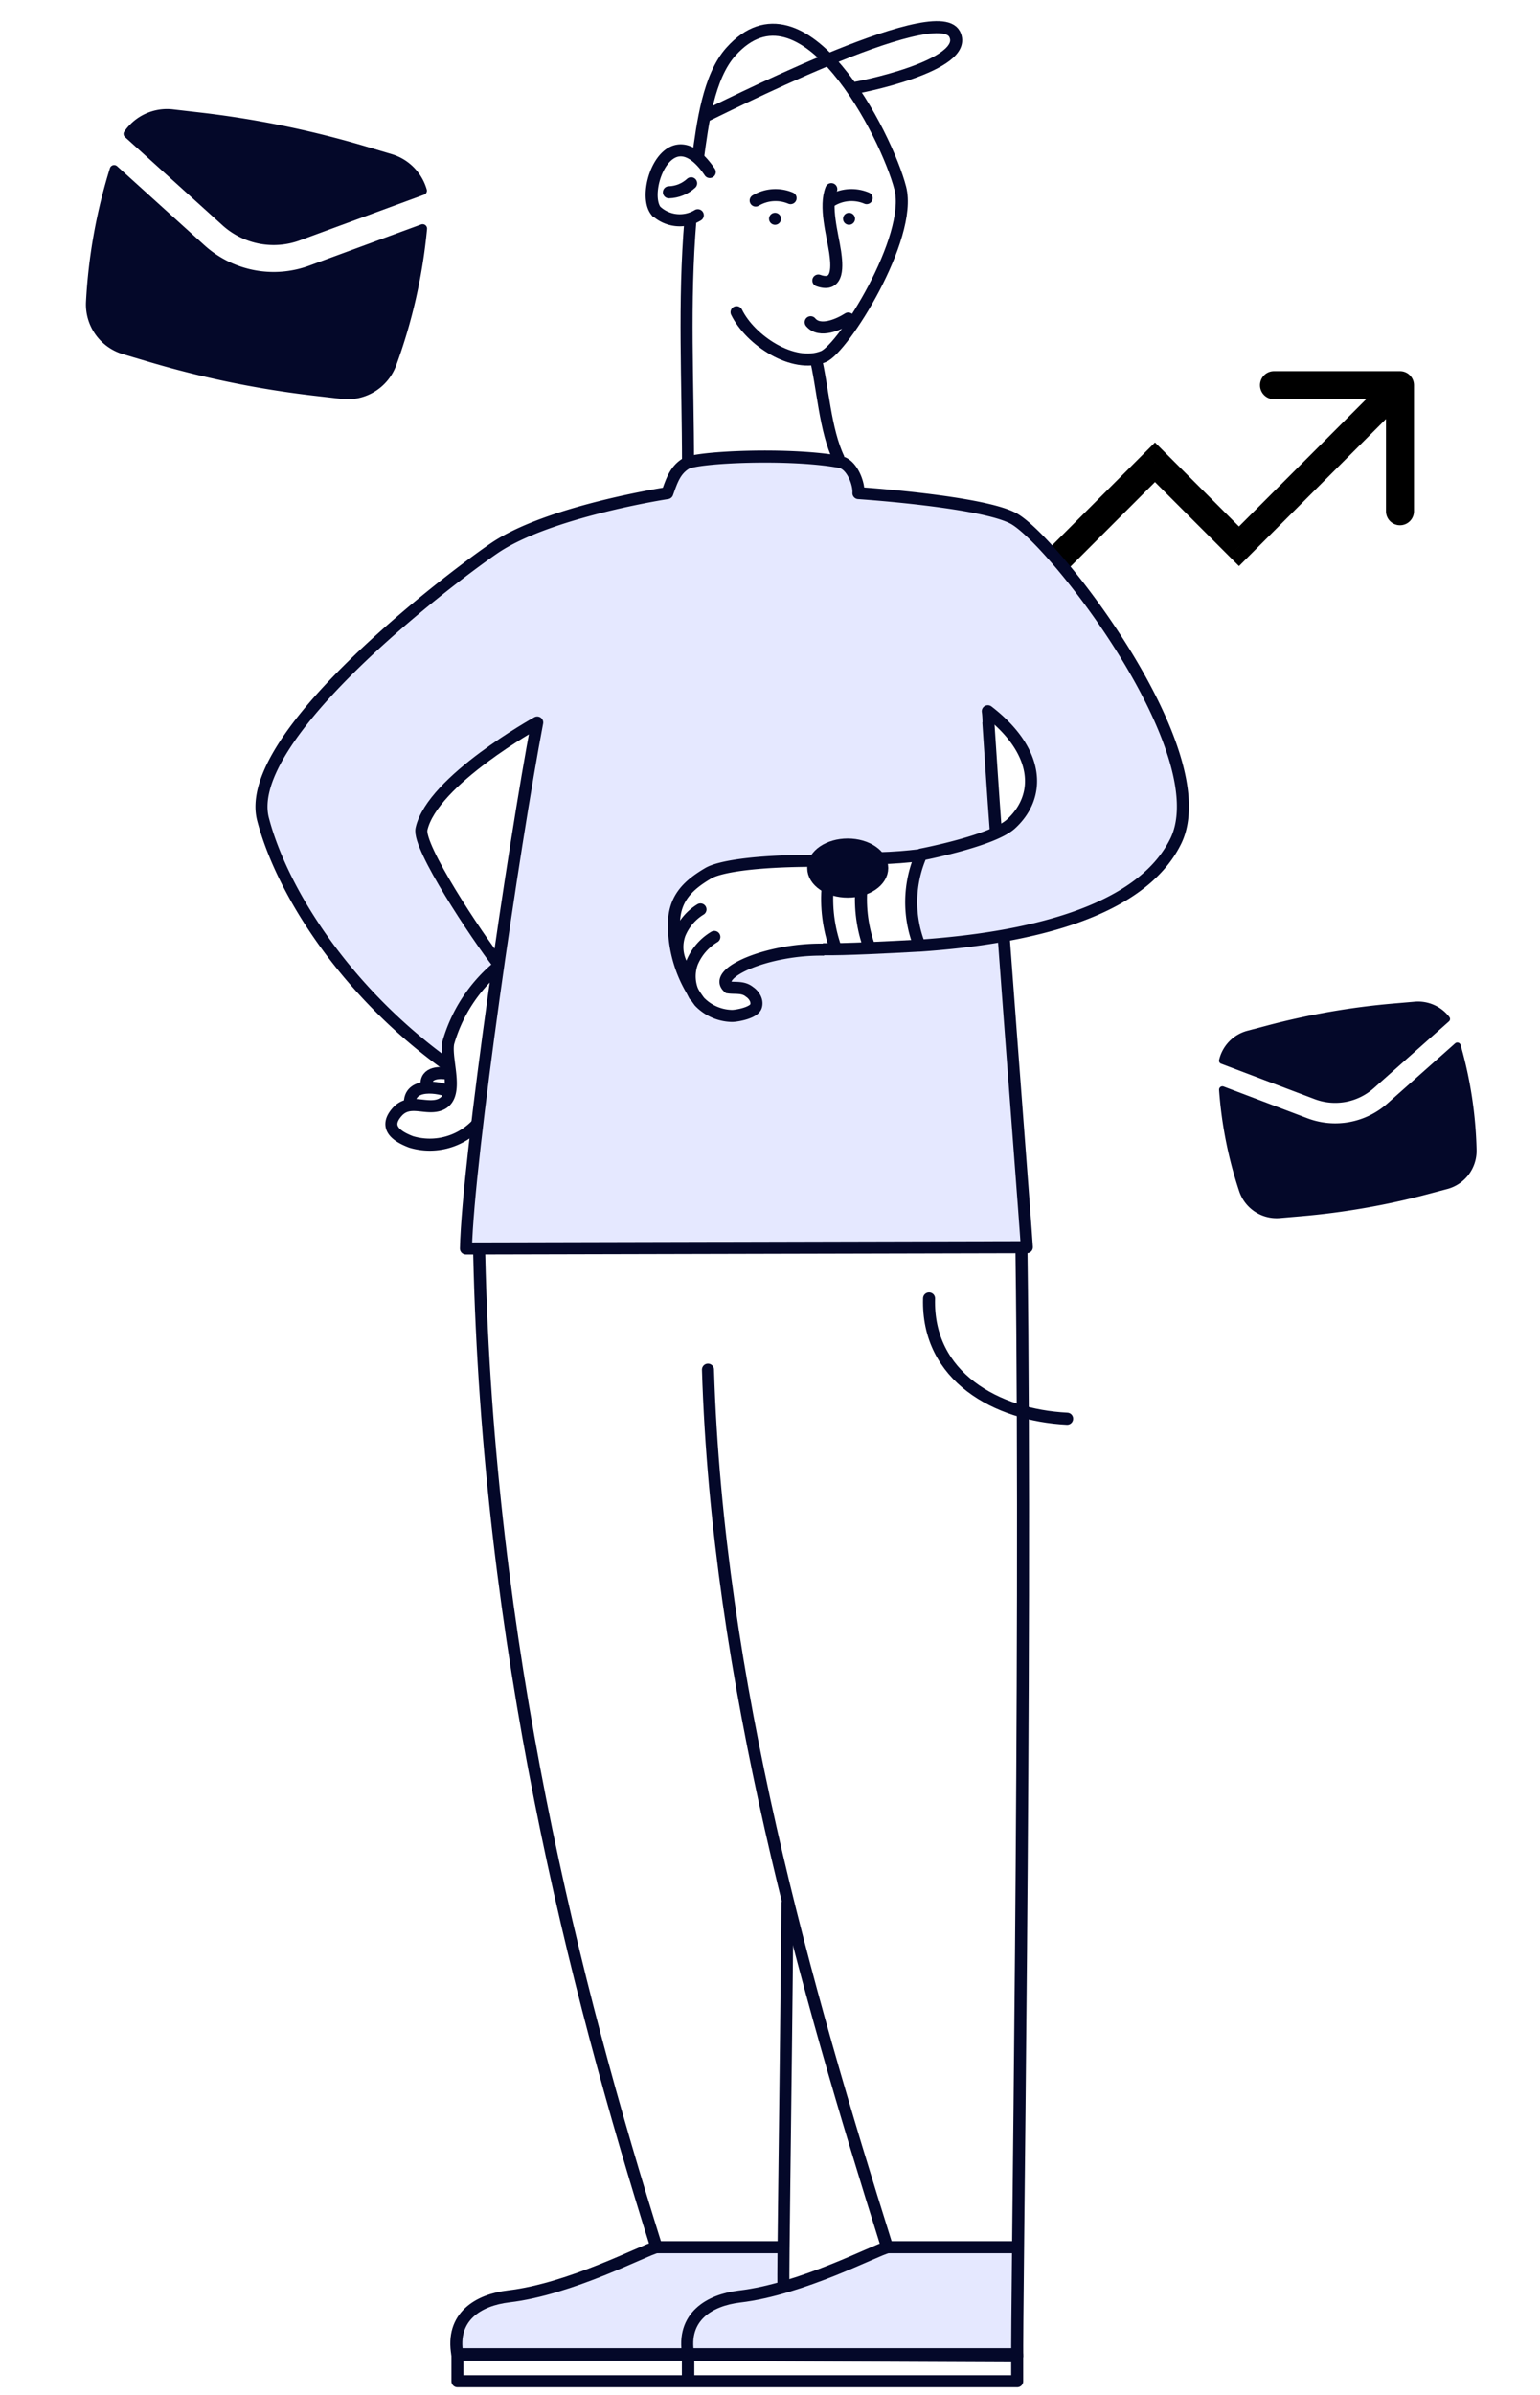 <svg xmlns="http://www.w3.org/2000/svg" width="110" height="171" fill="none">
  <path fill="#000" d="M70.29 43.793a1 1 0 0 0 1.415 1.414l-1.414-1.414ZM82.499 33l.707-.707-.707-.707-.707.707.707.707Zm6 6-.707.707.707.707.707-.707-.707-.707Zm12.5-11.5a1 1 0 0 0-1-1h-9a1 1 0 0 0 0 2h8v8a1 1 0 0 0 2 0v-9ZM71.705 45.207l11.5-11.5-1.414-1.414-11.5 11.5 1.414 1.414Zm10.086-11.5 6 6 1.414-1.414-6-6-1.414 1.414Zm7.414 6 11.5-11.5-1.414-1.414-11.5 11.5 1.414 1.414Z"/>
  <path fill="#E5E8FF" d="M49.192 168.015v.051c-.499-2.718 1.517-3.909 3.654-4.163a20.127 20.127 0 0 0 3.176-.672c3.491-1.018 6.758-2.697 7.39-2.84h9.293c0 4.163-.072 6.912-.061 7.634l-23.452-.01Z"/>
  <path fill="#E5E8FF" d="M49.16 168.117H32.682c-.478-2.708 1.538-3.898 3.665-4.143 4.428-.519 9.74-3.338 10.565-3.511h9.06v2.85a20.01 20.01 0 0 1-3.177.671c-2.107.224-4.132 1.405-3.633 4.133ZM35.574 68.845c1.017-6.759 2.035-13.426 2.738-17.304 0 0-7.441 4.153-8.215 7.614-.285 1.272 3.878 7.613 5.466 9.66l.01.03Zm30.23-7.858a40.939 40.939 0 0 1-2.982.325 2.677 2.677 0 0 0-2.27-1.017 2.576 2.576 0 0 0-2.351 1.16c-4.52 0-6.85.448-7.584.875-1.608.937-2.524 1.945-2.473 3.838a10.067 10.067 0 0 0 1.374 4.763c.123.192.263.373.418.54a3.318 3.318 0 0 0 2.32 1.018c.367 0 1.578-.224 1.72-.693.143-.468-.244-.885-.457-1.017-.459-.387-1.018-.255-1.507-.326-1.201-1.018 2.758-2.748 6.728-2.708h3.349c1.15 0 2.371-.101 3.634-.203a8.44 8.44 0 0 1 .05-6.535l.031-.02Zm5.374-1.466c.367-.188.709-.42 1.018-.692 2.22-2.036 2.036-5.242-1.659-8.051 0 0 .275 4.55.58 8.662l.061.081Zm.479 7.237c.692 9.425 1.547 20.408 1.659 22.23l-40.063.092c0-1.832.346-5.028.804-8.856.397-3.379.916-7.247 1.456-11.094h-.102a10.973 10.973 0 0 0-3.37 5.272 5.75 5.75 0 0 0 .082 1.68h-.081c-7.37-5.202-11.94-12.418-13.284-17.589-1.526-5.822 13.009-16.947 16.49-19.34 3.858-2.646 12.387-3.949 12.387-3.949.336-.845.51-1.608 1.323-2.107l.194-.081c3.56-.53 7.178-.53 10.738 0h.112c.825.153 1.334 1.527 1.283 2.219 0 0 8.916.59 11.115 1.832 2.941 1.68 14.555 16.632 11.563 22.943-1.761 3.705-6.85 5.71-12.276 6.748h-.03Z"/>
  <path stroke="#040829" stroke-miterlimit="10" stroke-width=".86" d="M61.51 63.664c-.077 1.448.159 2.896.691 4.245M59.105 63.5c-.1 1.519.133 3.04.681 4.46"/>
  <path stroke="#040829" stroke-linejoin="round" stroke-width=".86" d="M65.629 67.511c-2.036.112-5.344.285-6.86.255"/>
  <path stroke="#040829" stroke-miterlimit="10" stroke-width=".86" d="M56.247 135.769c-.132 14.698-.336 26.668-.285 27.381"/>
  <path stroke="#040829" stroke-linejoin="round" stroke-width=".86" d="M71.686 66.809c.692 9.425 1.547 20.408 1.66 22.23l-40.064.092c.143-6.321 3.45-28.979 5.09-37.55 0 0-7.492 4.143-8.265 7.604-.285 1.272 3.928 7.614 5.516 9.66"/>
  <path stroke="#040829" stroke-miterlimit="10" stroke-width=".86" d="M34.127 80.204a4.631 4.631 0 0 1-4.753 1.323c-1.293-.488-1.863-1.16-1.018-2.127.845-.967 1.944-.214 2.942-.489 1.67-.468.458-3.216.723-4.468a10.973 10.973 0 0 1 3.369-5.272"/>
  <path stroke="#040829" stroke-linejoin="round" stroke-width=".86" d="M70.61 51.622c0-.529-.052-.844-.052-.844 3.654 2.809 3.878 6.015 1.65 8.05-1.314 1.202-6.403 2.179-6.403 2.179a8.388 8.388 0 0 0-.122 6.504c7.42-.509 15.787-2.26 18.321-7.501 2.993-6.311-8.621-21.294-11.573-22.974-2.199-1.241-11.115-1.832-11.115-1.832.05-.692-.458-2.035-1.283-2.219-3.562-.672-10.26-.366-11.043.112-.784.479-1.018 1.262-1.324 2.107 0 0-8.53 1.303-12.387 3.95-3.481 2.391-18.016 13.517-16.49 19.339 1.354 5.17 5.925 12.387 13.304 17.64"/>
  <path stroke="#040829" stroke-linejoin="round" stroke-width=".86" d="M71.136 59.44c-.203-2.698-.427-6.22-.54-7.889"/>
  <path stroke="#040829" stroke-miterlimit="10" stroke-width=".86" d="M58.278 61.455c-4.57 0-6.922.448-7.665.875-1.608.937-2.524 1.944-2.473 3.838a9.16 9.16 0 0 0 1.822 5.343 3.318 3.318 0 0 0 2.32 1.018c.367 0 1.578-.224 1.72-.692.143-.468-.244-.885-.457-1.018-.459-.386-1.018-.254-1.507-.325-1.211-1.018 2.82-2.769 6.83-2.698"/>
  <path fill="#040829" stroke="#040829" stroke-miterlimit="10" stroke-width=".86" d="M60.552 63.654c1.36 0 2.463-.752 2.463-1.68 0-.927-1.102-1.68-2.463-1.68-1.36 0-2.463.753-2.463 1.68 0 .928 1.103 1.68 2.463 1.68Z"/>
  <path stroke="#040829" stroke-linecap="round" stroke-miterlimit="10" stroke-width=".86" d="M66.361 92.694c-.163 5.587 4.805 8.336 9.863 8.59"/>
  <path stroke="#040829" stroke-linecap="round" stroke-linejoin="round" stroke-width=".86" d="M50.569 97.783c.682 22.25 7.003 44.216 12.764 62.537l.05.122c-.813.173-6.106 2.993-10.565 3.512-2.127.254-4.152 1.435-3.654 4.163l23.503.102c-.092-1.324.692-49.428.295-78.874"/>
  <path stroke="#040829" stroke-linecap="round" stroke-linejoin="round" stroke-width=".86" d="M34.229 89.517c.63 28.093 6.779 52.217 12.662 70.915-.825.173-6.107 2.992-10.565 3.512-2.138.254-4.153 1.435-3.655 4.163h16.673"/>
  <path stroke="#040829" stroke-linecap="round" stroke-miterlimit="10" stroke-width=".86" d="M49.864 11.203c.316-2.31.733-5.72 2.341-7.511 5.16-5.772 11.136 5.974 12.103 9.75.895 3.523-4.072 11.462-5.507 12.022-2.148.865-5.211-1.17-6.189-3.176"/>
  <path stroke="#040829" stroke-miterlimit="10" stroke-width=".86" d="M49.145 33.178c0-6.025-.325-11.501.174-17.517M58.22 25.372c.57 2.33.693 5.293 1.7 7.4"/>
  <path stroke="#040829" stroke-linecap="round" stroke-miterlimit="10" stroke-width=".86" d="M50.697 12.282c-2.85-4.193-4.947 1.313-3.857 2.759a2.483 2.483 0 0 0 3.002.325"/>
  <path stroke="#040829" stroke-miterlimit="10" stroke-width=".86" d="M60.818 6.307c.346 0 8.52-1.618 7.37-3.868-1.314-2.554-17.05 5.527-18.027 5.955"/>
  <path stroke="#040829" stroke-linecap="round" stroke-miterlimit="10" stroke-width=".86" d="M56.47 14.145a2.768 2.768 0 0 0-2.493.173M61.902 14.145a2.788 2.788 0 0 0-2.504.173"/>
  <path stroke="#040829" stroke-linecap="round" stroke-linejoin="round" stroke-width=".86" d="M57.904 23.004c.652.784 2.036.153 2.687-.265"/>
  <path stroke="#040829" stroke-linecap="round" stroke-miterlimit="10" stroke-width=".86" d="M49.366 13.086c-.434.4-.998.627-1.588.642"/>
  <path fill="#040829" d="M55.339 16.048a.428.428 0 1 0 0-.855.428.428 0 0 0 0 .855ZM60.625 16.048a.428.428 0 1 0 0-.855.428.428 0 0 0 0 .855Z"/>
  <path stroke="#040829" stroke-linecap="round" stroke-miterlimit="10" stroke-width=".86" d="M59.378 13.503c-.498 1.242.082 3.197.275 4.49.122.875.316 2.574-1.2 2.035"/>
  <path stroke="#040829" stroke-miterlimit="10" stroke-width=".86" d="M46.516 160.432h9.303M63.372 160.432h9.293"/>
  <path stroke="#040829" stroke-linecap="round" stroke-linejoin="round" stroke-width=".86" d="M72.657 168.066H49.165V170h23.492v-1.934ZM49.135 168.066h-16.46V170h16.46v-1.934ZM49.61 71.064a2.84 2.84 0 0 1-.174-2.341 3.867 3.867 0 0 1 1.588-1.833M48.711 68.906a2.74 2.74 0 0 1-.163-2.23 3.674 3.674 0 0 1 1.486-1.75"/>
  <path stroke="#040829" stroke-miterlimit="10" stroke-width=".86" d="M29.281 78.84c-.112-1.608 2.117-1.242 2.88-.885"/>
  <path stroke="#040829" stroke-miterlimit="10" stroke-width=".86" d="M30.472 77.517c-.122-1.018 1.018-.957 1.578-.865M62.773 61.272c.994-.025 1.986-.1 2.973-.224"/>
  <path fill="#040829" d="M14.287 8.032a69.694 69.694 0 0 1 11.827 2.418l1.862.553a3.701 3.701 0 0 1 2.506 2.533.302.302 0 0 1-.193.363l-8.861 3.26c-1.9.7-4.033.286-5.534-1.072L8.932 9.789a.302.302 0 0 1-.053-.395 3.701 3.701 0 0 1 3.478-1.585l1.93.223Z"/>
  <path fill="#040829" d="M8.368 11.868a.317.317 0 0 0-.516.14 38.89 38.89 0 0 0-1.71 9.536 3.7 3.7 0 0 0 2.643 3.741l1.862.553a69.686 69.686 0 0 0 11.827 2.418l1.93.223a3.7 3.7 0 0 0 3.9-2.403 38.884 38.884 0 0 0 2.199-9.724.317.317 0 0 0-.427-.326l-7.983 2.937a7.368 7.368 0 0 1-7.486-1.45l-6.239-5.645ZM90.53 73.21a53.023 53.023 0 0 1 9.049-1.57l1.472-.127a2.817 2.817 0 0 1 2.479 1.099.23.23 0 0 1-.036.31l-5.372 4.77a4.143 4.143 0 0 1-4.218.778l-6.68-2.529a.23.23 0 0 1-.147-.264c.23-1 .996-1.817 2.023-2.09l1.43-.377Z"/>
  <path fill="#040829" d="M87.403 77.571a.241.241 0 0 0-.327.243 29.59 29.59 0 0 0 1.437 7.23 2.816 2.816 0 0 0 2.911 1.916l1.473-.126a53.027 53.027 0 0 0 9.049-1.57l1.429-.379a2.816 2.816 0 0 0 2.095-2.785 29.63 29.63 0 0 0-1.142-7.499.242.242 0 0 0-.393-.112l-4.84 4.297a5.606 5.606 0 0 1-5.706 1.051l-5.986-2.266Z"/>
</svg>
